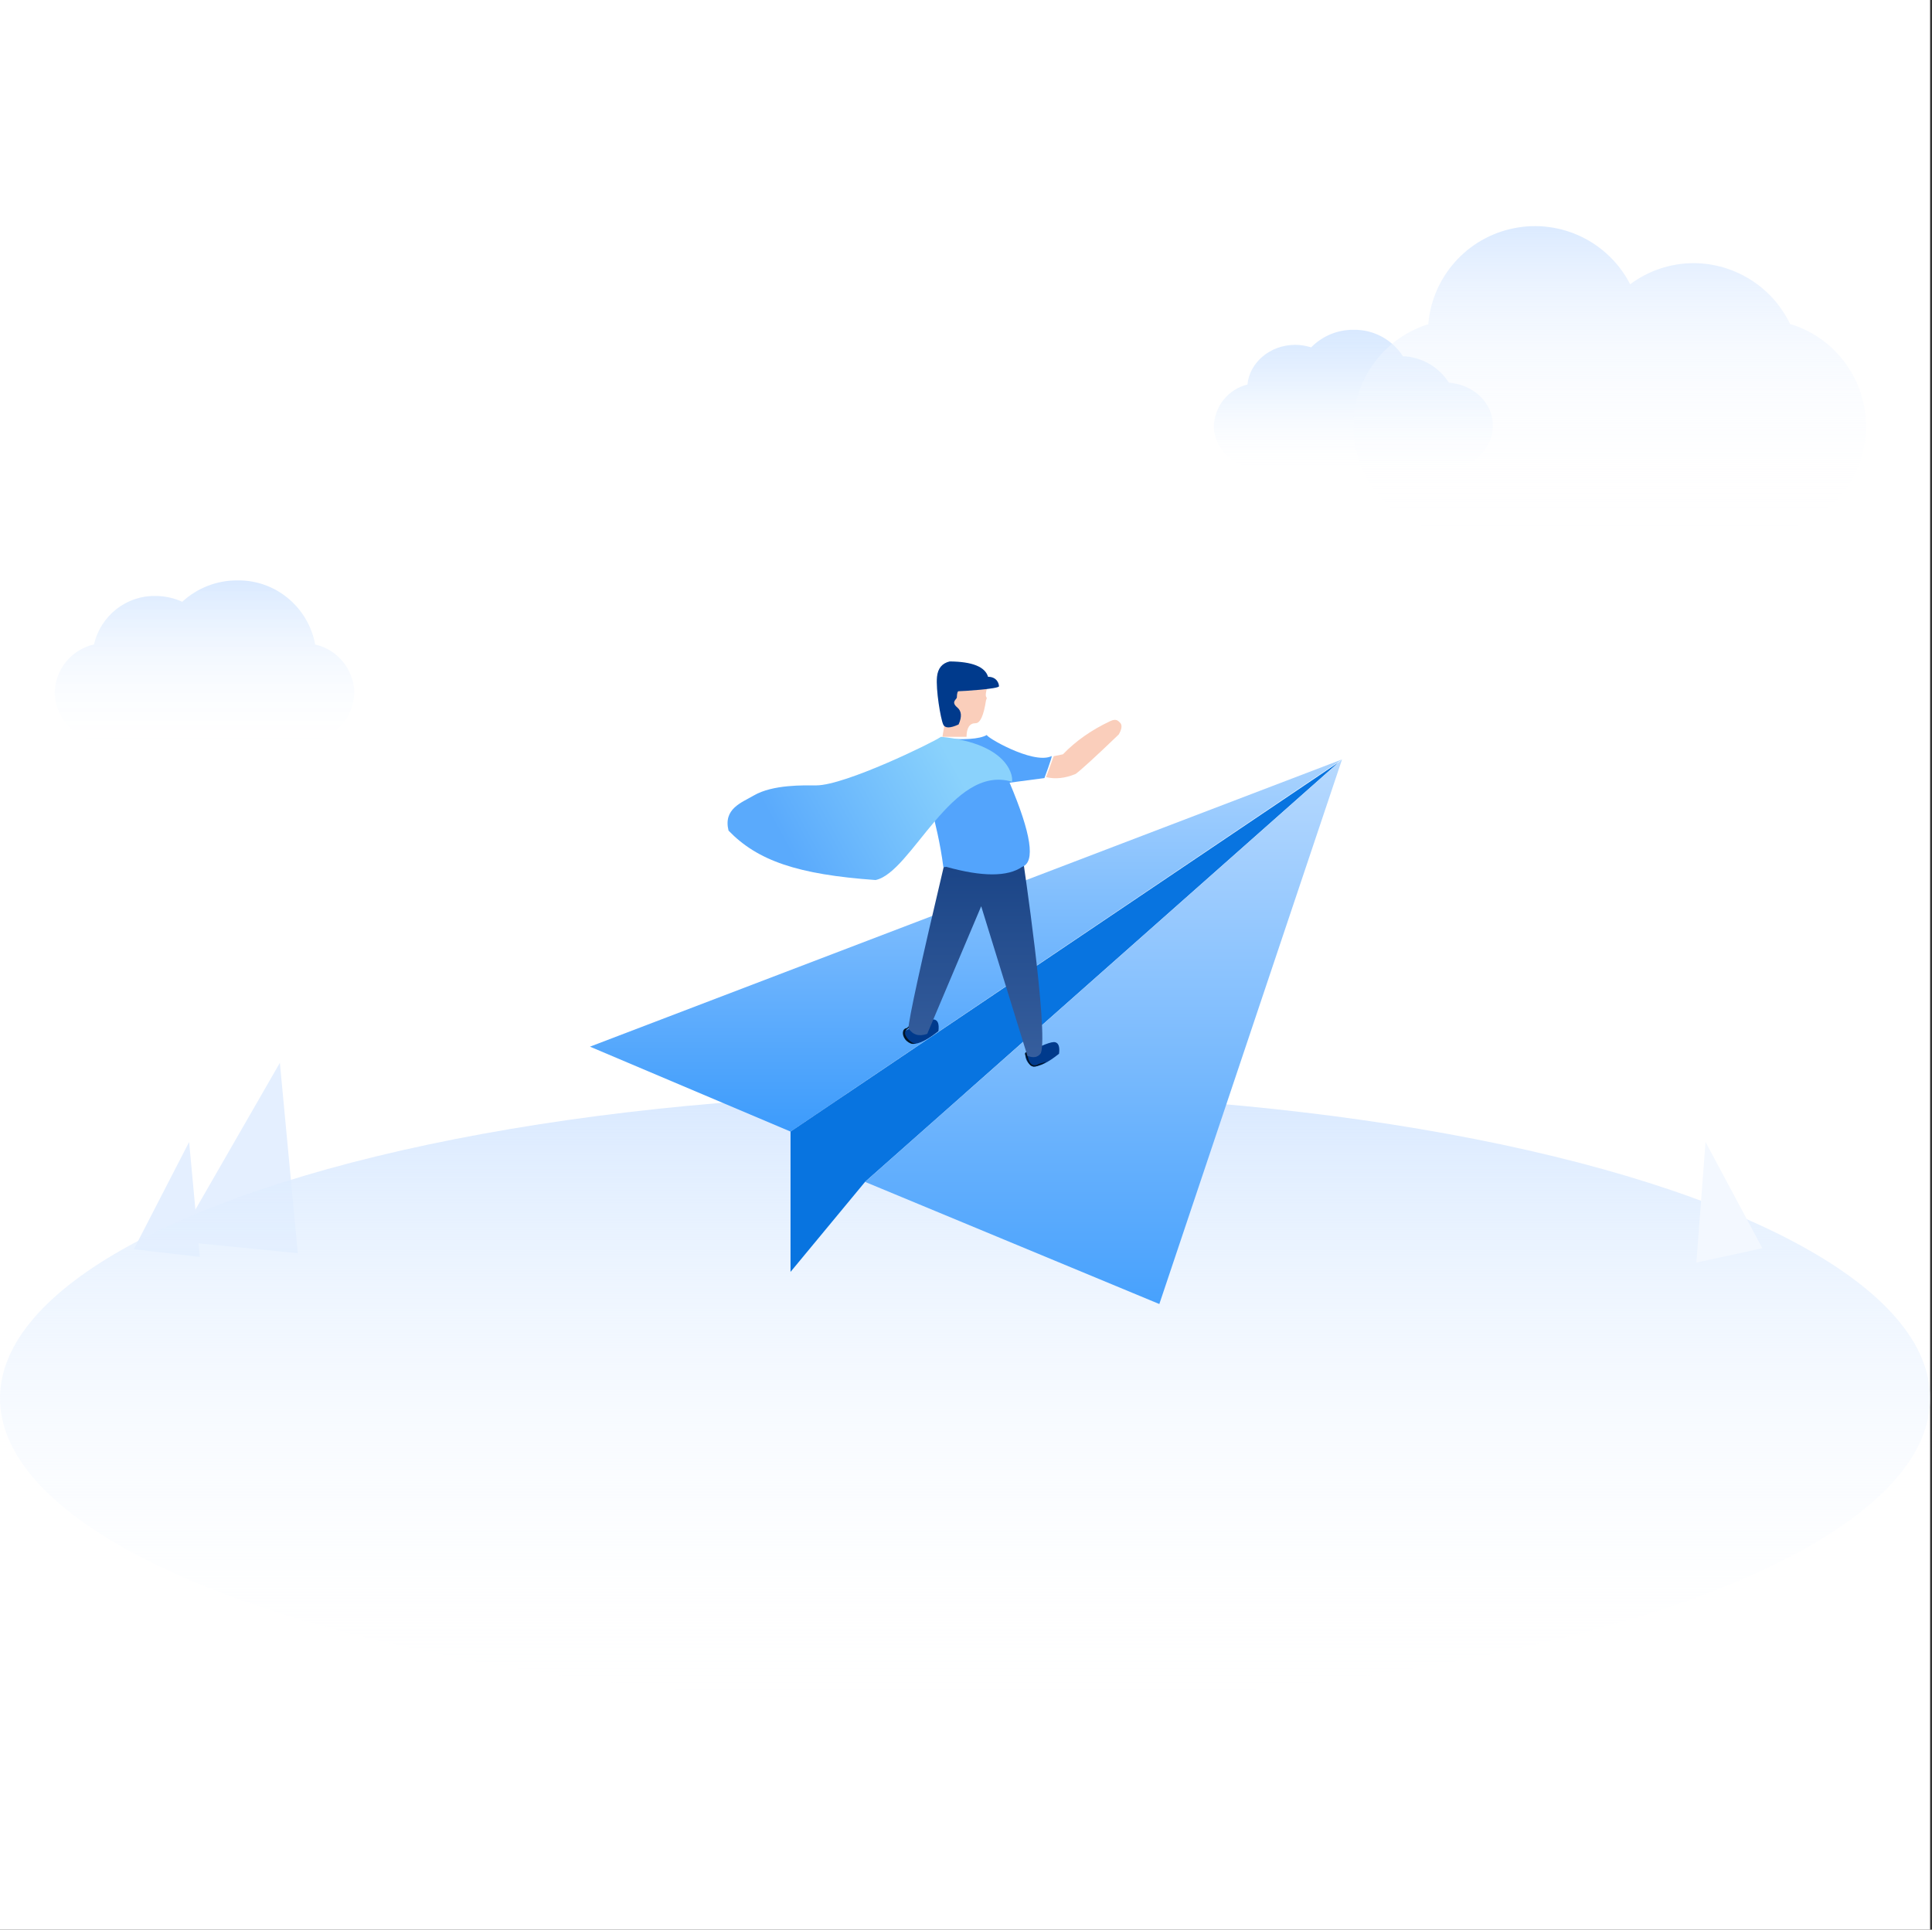 <svg xmlns:xlink="http://www.w3.org/1999/xlink" xmlns="http://www.w3.org/2000/svg" version="1.1" viewBox="0 0 1025 1024" height="1024px" width="1025px">
    <rect x="0" y="0" width="1025" height="1024" fill="#333333" stroke="none"/>
    <title>发送成功</title>
    <defs>
        <linearGradient id="linearGradient-1" y2="0%" x2="50%" y1="100%" x1="50%">
            <stop offset="0%" stop-opacity="0.1" stop-color="#FFFFFF"></stop>
            <stop offset="13%" stop-opacity="0.19" stop-color="#FBFDFF"></stop>
            <stop offset="41%" stop-opacity="0.43" stop-color="#F1F7FF"></stop>
            <stop offset="81%" stop-opacity="0.82" stop-color="#E1EEFF"></stop>
            <stop offset="100%" stop-color="#D9E9FF"></stop>
        </linearGradient>
        <linearGradient id="linearGradient-2" y2="-0.058%" x2="50%" y1="100.122%" x1="50%">
            <stop offset="0%" stop-opacity="0.1" stop-color="#FFFFFF"></stop>
            <stop offset="100%" stop-color="#D9E9FF"></stop>
        </linearGradient>
        <linearGradient id="linearGradient-3" y2="0.006%" x2="50.084%" y1="100%" x1="50.084%">
            <stop offset="0%" stop-opacity="0.1" stop-color="#FFFFFF"></stop>
            <stop offset="14%" stop-opacity="0.27" stop-color="#F8FBFF"></stop>
            <stop offset="37%" stop-opacity="0.52" stop-color="#EDF5FF"></stop>
            <stop offset="58%" stop-opacity="0.73" stop-color="#E4F0FF"></stop>
            <stop offset="76%" stop-opacity="0.88" stop-color="#DEECFF"></stop>
            <stop offset="91%" stop-opacity="0.97" stop-color="#DAEAFF"></stop>
            <stop offset="100%" stop-color="#D9E9FF"></stop>
        </linearGradient>
        <linearGradient id="linearGradient-4" y2="-0.081%" x2="50.005%" y1="99.931%" x1="50.005%">
            <stop offset="0%" stop-opacity="0.1" stop-color="#FFFFFF"></stop>
            <stop offset="9%" stop-opacity="0.13" stop-color="#FEFEFF"></stop>
            <stop offset="23%" stop-opacity="0.21" stop-color="#FBFCFF"></stop>
            <stop offset="40%" stop-opacity="0.33" stop-color="#F5F9FF"></stop>
            <stop offset="59%" stop-opacity="0.51" stop-color="#EEF5FF"></stop>
            <stop offset="79%" stop-opacity="0.74" stop-color="#E4EFFF"></stop>
            <stop offset="100%" stop-color="#D9E9FF"></stop>
        </linearGradient>
        <linearGradient id="linearGradient-5" y2="100%" x2="50%" y1="0%" x1="50%">
            <stop offset="0%" stop-color="#AAD3FE"></stop>
            <stop offset="100%" stop-color="#3C9BFC"></stop>
        </linearGradient>
        <linearGradient id="linearGradient-6" y2="100%" x2="50%" y1="0%" x1="50%">
            <stop offset="0%" stop-color="#B7D9FE"></stop>
            <stop offset="100%" stop-color="#47A1FD"></stop>
        </linearGradient>
        <linearGradient id="linearGradient-7" y2="100%" x2="50%" y1="0%" x1="50%">
            <stop offset="0%" stop-color="#1A4486"></stop>
            <stop offset="100%" stop-color="#365E9D"></stop>
        </linearGradient>
        <linearGradient id="linearGradient-8" y2="100%" x2="50%" y1="16.146%" x1="7.779%">
            <stop offset="0%" stop-color="#53A4FC"></stop>
            <stop offset="100%" stop-color="#53A4FC"></stop>
        </linearGradient>
        <linearGradient id="linearGradient-9" y2="58.174%" x2="16.998%" y1="39.913%" x1="84.9%">
            <stop offset="0%" stop-color="#8AD2FC"></stop>
            <stop offset="100%" stop-color="#5AAAFC"></stop>
        </linearGradient>
    </defs>
    <g transform="translate(0, 0)" fill-rule="evenodd" fill="none" stroke-width="1" stroke="none" id="发送成功">
        <rect height="1024" width="1024" y="0" x="0" fill="#FFFFFF"></rect>
        <rect height="1024" width="1024" y="0" x="0" opacity="0" fill-rule="nonzero" fill="#F4F7F9" id="矩形"></rect>
        <polygon points="100.339 606 106 667 71 662.931" fill-rule="nonzero" fill="#E4EFFF" id="路径"></polygon>
        <polygon points="148.481 564 158 665 94 658.709" fill-rule="nonzero" fill="#E4EFFF" id="路径"></polygon>
        <ellipse ry="162" rx="512" cy="742" cx="512" fill-rule="nonzero" fill="url(#linearGradient-1)" id="椭圆形"></ellipse>
        <polygon points="904.847 606 935 662.39 900 670" fill-rule="nonzero" fill="#F3F8FF" id="路径"></polygon>
        <path fill-rule="nonzero" fill="url(#linearGradient-2)" id="路径" d="M167.227,342.027 C163.493,322.015 146.01,307.641 125.849,308.007 C115.062,307.956 104.65,312.004 96.682,319.347 C92.216,317.314 87.375,316.261 82.477,316.257 C66.958,316.01 53.372,326.731 49.858,341.998 C37.931,344.661 29.33,355.182 29,367.513 C29.459,382.519 41.817,394.342 56.679,393.992 L160.321,393.992 C175.189,394.357 187.557,382.526 188,367.513 C187.676,355.214 179.116,344.712 167.227,342.027 L167.227,342.027 Z"></path>
        <path fill-rule="nonzero" fill="url(#linearGradient-3)" id="路径" d="M768.714,203.096 C763.327,194.655 754.215,189.412 744.306,189.05 C738.536,180.12 728.651,174.817 718.125,175.005 C709.685,174.92 701.567,178.284 695.603,184.34 C692.872,183.456 690.024,183.004 687.157,182.998 C673.898,182.998 662.946,192.305 661.82,204.066 C651.713,206.509 644.435,215.463 644,225.991 C644,238.666 655.458,249 669.337,249 L766.659,249 C780.736,249 791.996,238.666 791.996,225.991 C792.222,213.944 781.805,204.038 768.714,203.096 Z"></path>
        <path fill-rule="nonzero" fill="url(#linearGradient-4)" id="路径" d="M949.624,171.743 C940.123,152.167 920.287,139.71 898.51,139.643 C886.38,139.669 874.582,143.598 864.863,150.847 C853.299,128.313 828.182,116.167 803.316,121.083 C778.449,126 759.858,146.787 757.756,172.023 C731.007,180.455 714.408,207.114 718.663,234.811 C722.918,262.508 746.754,282.969 774.804,283 L933.053,283 C961.265,283.053 985.246,262.425 989.381,234.546 C993.517,206.667 976.555,179.977 949.54,171.855 L949.624,171.743 Z"></path>
        <g transform="translate(313, 351)" id="飞人">
            <g transform="translate(0, 52)" id="Group-2">
                <polygon points="0 152.423 399 0 106.403 197.483" fill="url(#linearGradient-5)" id="Path-24"></polygon>
                <polygon points="106.403 197.483 106.403 271.949 145.946 224.184 397.407 1.4" fill="#0874E0" id="Path-26"></polygon>
                <polygon points="145.946 224.184 399 0 302.07 289" fill="url(#linearGradient-6)" id="Path-25"></polygon>
            </g>
            <path fill="#003A8C" id="Path-41" d="M171.197,203 C174.669,203 179.222,200.725 184.855,196.176 C185.332,192.531 184.631,190.491 182.754,190.057 C180.876,189.623 175.628,191.663 167.008,196.176 C166.884,199.343 168.281,201.618 171.197,203 Z"></path>
            <path fill="#003A8C" id="Path-41-Copy" d="M235.197,215 C238.669,215 243.222,212.725 248.855,208.176 C249.332,204.531 248.631,202.491 246.754,202.057 C244.876,201.623 239.628,203.663 231.008,208.176 C230.884,211.343 232.281,213.618 235.197,215 Z"></path>
            <path fill-rule="nonzero" fill="#001529" id="路径-2" d="M232.082,206.957 C231.484,207.304 232.469,211.173 233.275,212.625 C234.756,214.892 236.472,214.311 237.196,214.088 C237.977,213.517 238.754,213.449 239.563,213.185 C240.565,213.006 242,212.299 242,212.299 C241.582,212.942 239.81,213.822 239.216,213.952 C238.622,214.081 237.947,214.413 237.034,214.801 C234.608,215.418 233.578,214.537 232.671,213.017 C232.206,212.239 230.586,208.494 230.801,207.938 C231,207.425 231.698,207.194 232.082,206.957 Z M176.183,189.11 C176.183,189.11 174.406,188.401 171.807,191.834 C171.066,192.896 170.405,193.017 169.588,194.02 C168.77,195.023 165.476,195.952 168.295,199.893 C170.125,202.114 172.037,203.062 173.012,202.471 L173.102,202.408 L172.963,202.505 C172.402,202.872 171.93,202.955 171.036,202.921 C169.976,202.887 168.268,201.871 167.265,200.577 C165.324,198.073 165.615,194.835 168.148,194.558 C169.343,193.372 170.076,192.883 170.658,192.022 C171.247,191.172 174.981,188.42 176.183,189.11 Z"></path>
            <path fill="url(#linearGradient-7)" id="Path-23" d="M188.323,106.253 C209.512,112.824 223.318,112.406 229.741,105 C229.709,105.159 243.333,196.198 239.229,207.84 C237.69,210.111 235.306,210.591 232.078,209.281 L207.561,129.915 L178.927,197.631 C174.579,199.17 171.27,198.194 169,194.703 C169,190.253 175.441,160.77 188.323,106.253 Z"></path>
            <path fill="#FACEBB" id="Path-28" d="M191.82,13 L211,13 C209.955,16.278 209.734,18.289 210.335,19.033 C210.797,19.605 210.178,20.23 210.109,20.683 C208.873,28.749 207.028,32.782 204.575,32.782 C201.438,32.782 199.84,35.188 199.778,40 L187,40 L189.479,25.246 L191.82,13 Z"></path>
            <path fill="#FACEBB" id="Path-30" d="M242,61.383 C246.807,62.587 252.026,62.029 257.657,59.711 C260.758,57.411 268.383,50.427 280.532,38.757 C282.075,36.116 282.402,34.135 281.512,32.812 C280.523,31.948 279.592,29.911 275.888,31.736 C265.996,36.417 257.68,42.263 250.939,49.275 L246.037,50.289 L242,61.383 Z"></path>
            <path fill="url(#linearGradient-8)" id="Path-27" d="M185.257,40.64 C198.217,41.823 206.663,41.276 210.595,39 C209.726,39.935 234.512,54.459 244.438,50.442 C244.63,50.364 244.817,50.28 244.998,50.189 C245.092,51.283 241.099,61.906 241.099,61.906 C241.099,61.906 234.942,62.716 222.627,64.335 C234.154,91.539 236.39,106.42 229.336,108.981 C221.595,114.34 208.133,114.34 188.949,108.981 C187.995,109.236 187.501,109.236 187.468,108.981 C184.322,84.476 176.603,65.093 178.213,61.906 C175.295,58.783 177.643,51.695 185.257,40.64 Z"></path>
            <path fill="#003A8C" id="Path-29" d="M187.409,33.452 C188.342,35.516 191.06,35.516 195.561,33.452 C197.427,29.367 197.186,26.344 194.84,24.386 C191.32,21.448 194.61,20.123 194.642,19.129 C194.713,16.915 195.02,15.808 195.561,15.808 C197.432,15.808 217,14.597 217,13.166 C217,11.735 215.847,8.152 211.202,8.152 C209.611,2.821 202.825,0.103 190.845,0 C186.82,0.945 184.577,3.662 184.115,8.152 C183.424,14.886 186.009,30.357 187.409,33.452 Z"></path>
            <path fill="url(#linearGradient-9)" id="Path-31" d="M73.523,89.789 C88.909,105.714 110.095,113.058 151.526,116 C170.675,112.064 192.047,54.194 223.848,63.845 C224.649,62.36 223.616,43.719 186.239,40 C182.193,42.9 135.376,65.774 120.066,65.774 C113.817,65.774 97.067,65.175 86.839,71.176 C80.361,74.977 70.634,78.191 73.523,89.789 Z"></path>
        </g>
    </g>
</svg>